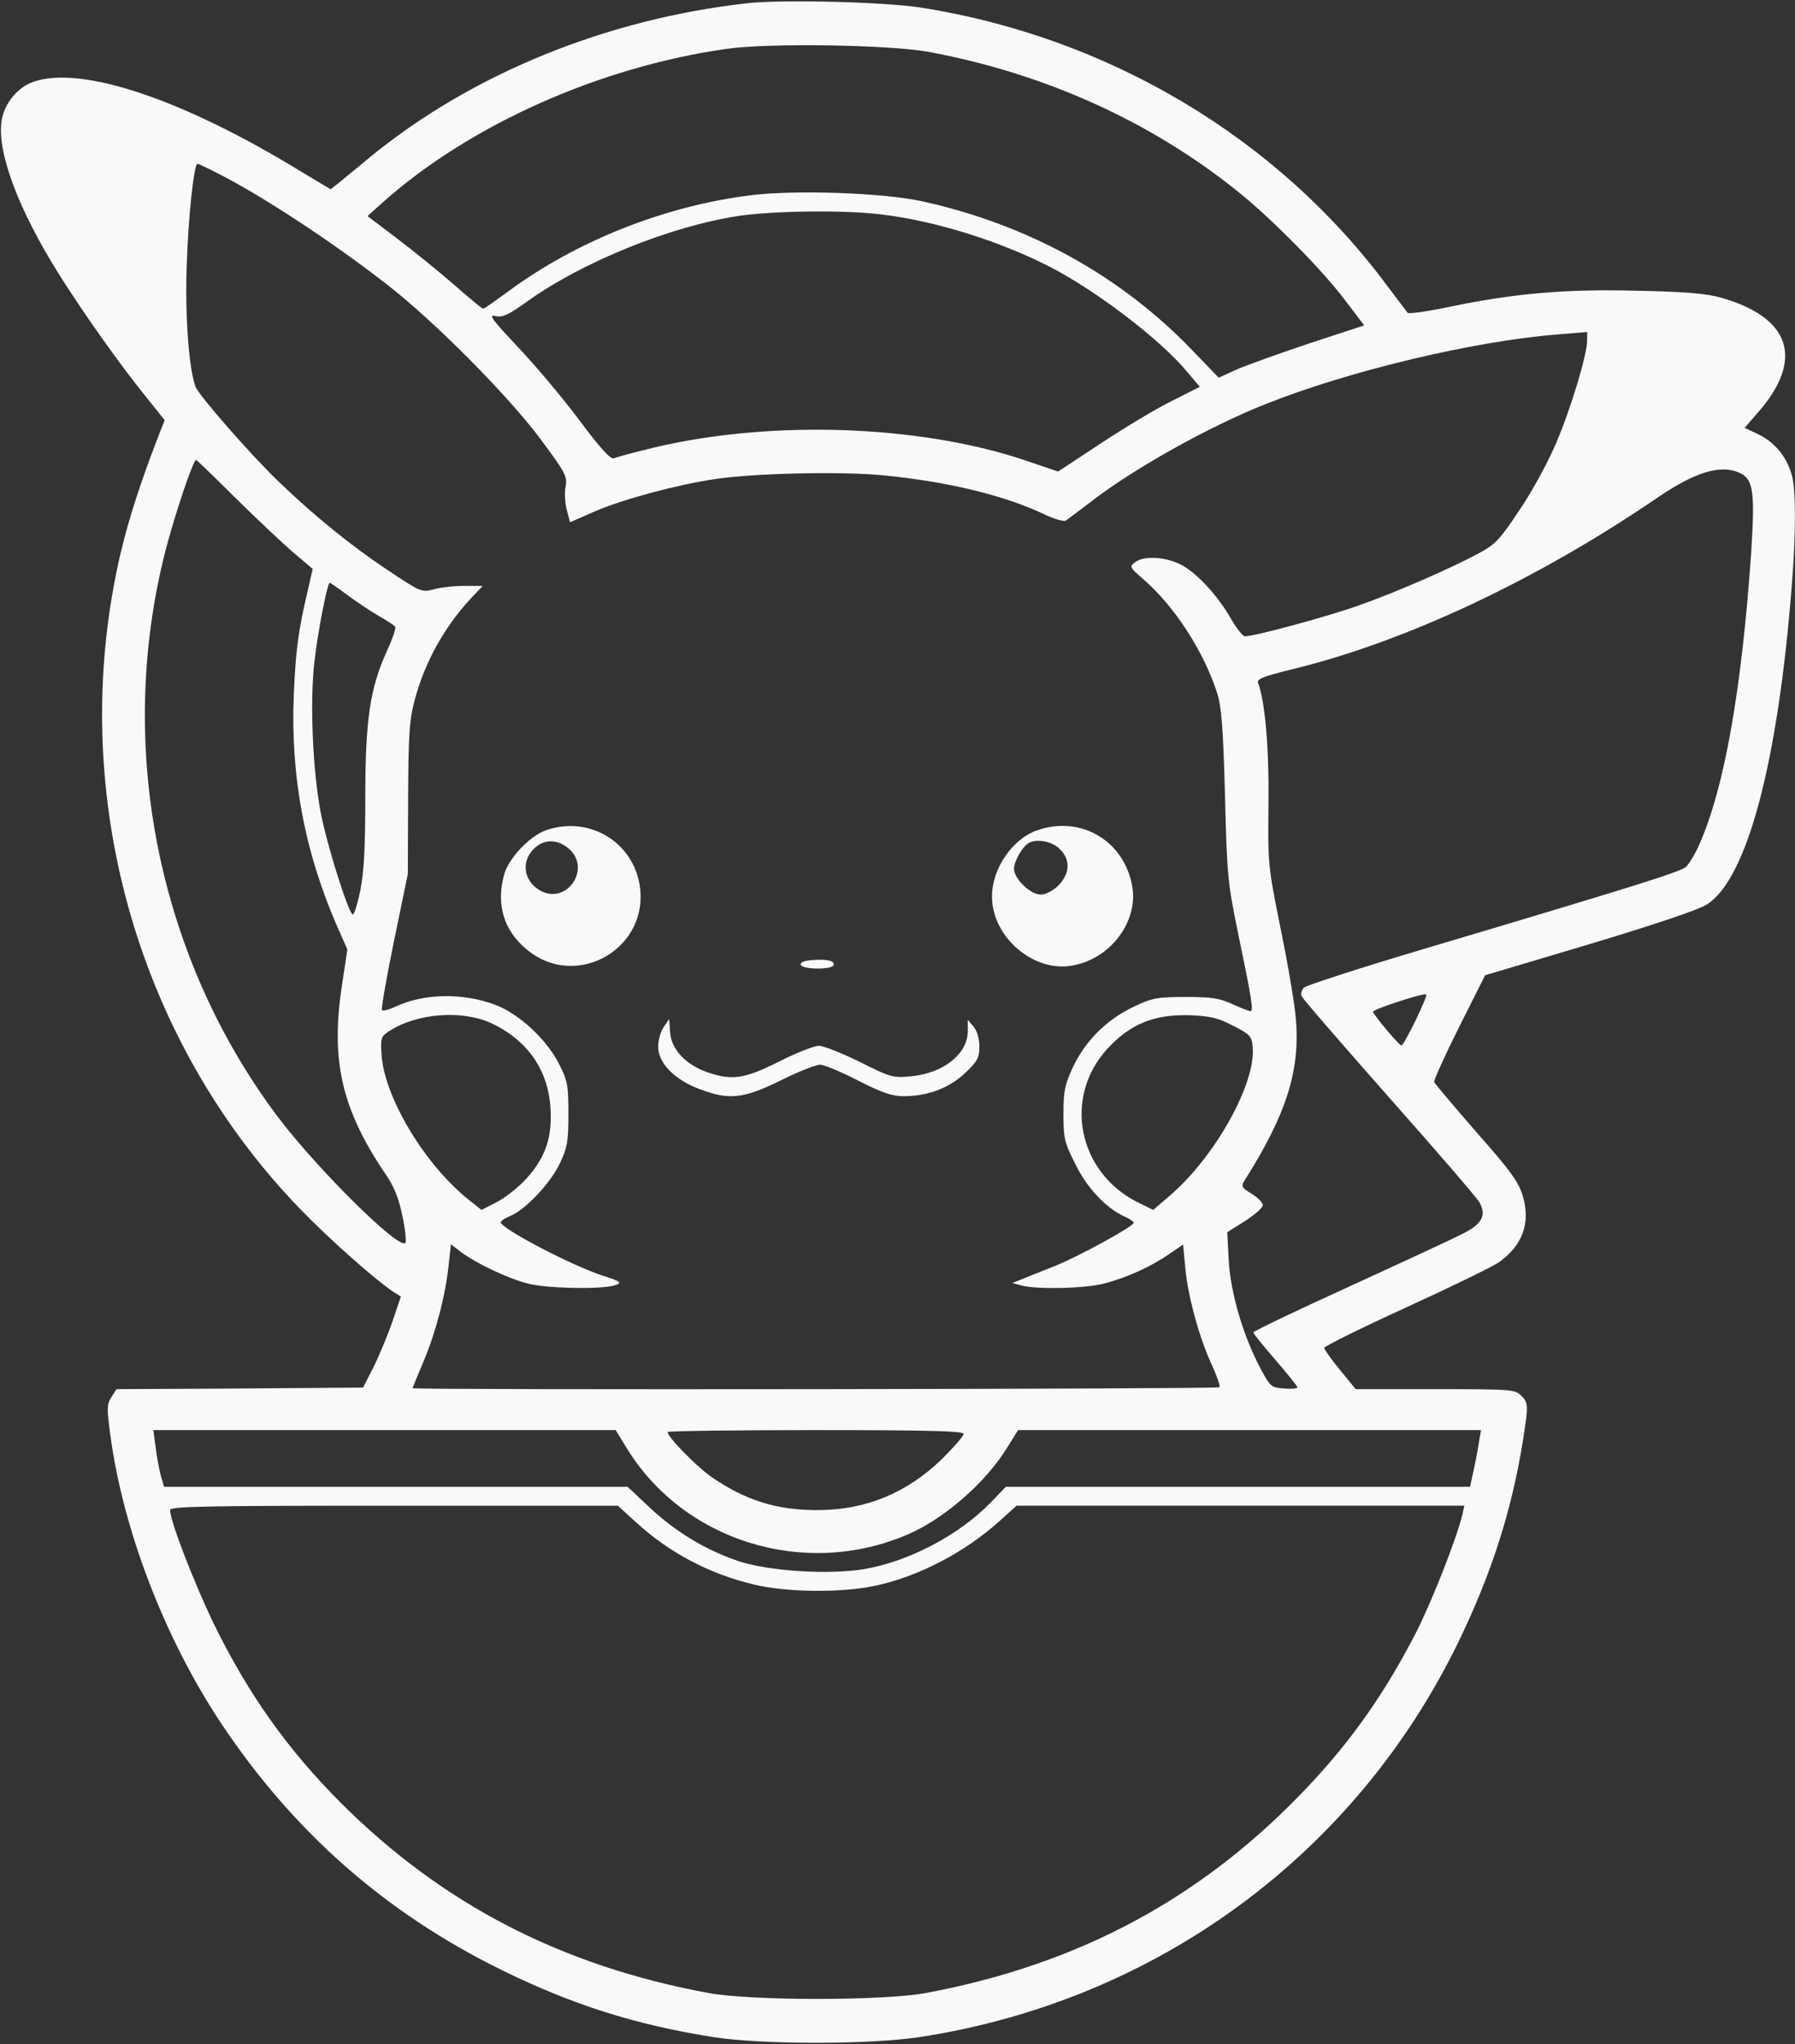 <svg xmlns="http://www.w3.org/2000/svg" version="1.0" width="570pt" height="649pt" viewBox="0 0 570 649" preserveAspectRatio="xMidYMid meet">

<rect x="0" y="0" width="570" height="649" fill="#333333" stroke="none"/>

<g transform="translate(0,649) scale(0.1,-0.1)" fill="#f9f9f9" stroke="none">
<path d="M2375 6480 c-449 -50 -876 -224 -1199 -488 -38 -32 -82 -67 -97 -80 l-29 -23 -100 60 c-372 227 -690 333 -842 282 -52 -17 -95 -70 -103 -125 -15 -100 54 -283 185 -491 79 -125 195 -288 273 -384 l60 -75 -18 -45 c-81 -210 -122 -351 -149 -511 -120 -707 104 -1439 598 -1949 93 -96 238 -224 295 -262 l24 -15 -27 -80 c-15 -43 -42 -108 -60 -144 l-33 -65 -391 -3 -392 -2 -16 -25 c-15 -23 -15 -36 -4 -118 40 -303 173 -648 351 -916 230 -346 523 -604 894 -786 222 -109 423 -173 670 -212 154 -24 496 -24 655 0 750 115 1381 577 1710 1252 105 216 169 415 205 635 19 121 19 126 -5 150 -19 19 -33 20 -272 20 l-253 0 -50 61 c-27 33 -50 65 -50 70 0 5 115 62 255 126 140 64 274 129 297 144 77 53 104 125 79 211 -13 44 -37 79 -147 203 -72 83 -133 155 -135 160 -1 6 34 84 79 174 l83 165 329 98 c203 61 347 109 374 126 128 79 227 449 271 1016 13 164 13 301 0 347 -16 58 -52 102 -102 128 l-48 23 41 47 c149 169 107 303 -116 366 -44 13 -115 19 -265 22 -229 6 -391 -8 -602 -52 -67 -14 -125 -22 -128 -18 -4 5 -32 42 -63 83 -349 472 -886 792 -1483 886 -118 18 -437 26 -549 14z m570 -154 c370 -68 709 -221 987 -445 106 -85 268 -249 340 -345 l60 -79 -174 -57 c-95 -32 -199 -69 -231 -83 l-57 -26 -83 86 c-227 237 -522 400 -859 474 -121 27 -405 37 -545 19 -273 -34 -552 -145 -769 -305 -41 -30 -76 -55 -80 -55 -3 0 -44 34 -91 75 -47 41 -128 107 -181 147 l-95 72 49 44 c276 246 689 430 1092 487 132 19 512 13 637 -9z m-2264 -381 c143 -71 369 -219 549 -359 149 -116 380 -348 485 -488 81 -109 87 -120 81 -153 -4 -19 -2 -52 4 -74 l10 -39 80 35 c88 38 263 85 380 102 124 19 404 25 535 12 207 -20 390 -65 516 -126 28 -13 57 -21 63 -18 6 4 42 31 80 60 135 105 379 241 557 311 264 105 659 199 922 220 l97 8 0 -26 c0 -45 -50 -212 -97 -323 -25 -60 -77 -156 -117 -215 -64 -96 -77 -110 -131 -139 -90 -48 -256 -121 -380 -165 -98 -35 -330 -98 -362 -98 -6 0 -26 24 -43 54 -43 76 -113 151 -163 175 -50 24 -115 27 -143 6 -18 -14 -17 -16 28 -55 98 -85 191 -229 233 -360 14 -44 19 -110 25 -325 6 -256 9 -279 42 -440 43 -206 49 -245 39 -245 -5 0 -30 10 -57 22 -40 19 -67 23 -149 23 -91 0 -106 -3 -165 -31 -86 -41 -153 -108 -192 -190 -27 -58 -31 -77 -31 -150 0 -77 3 -91 37 -158 37 -77 99 -142 157 -168 16 -7 29 -16 29 -20 0 -11 -171 -105 -250 -137 -41 -16 -88 -35 -105 -42 l-30 -12 25 -7 c45 -14 204 -11 265 5 74 19 150 54 208 94 l44 30 7 -75 c8 -89 45 -224 86 -311 15 -34 26 -64 22 -67 -5 -6 -2562 -9 -2562 -3 0 1 16 41 36 87 38 92 69 208 79 307 l7 63 31 -24 c49 -37 151 -85 214 -101 58 -15 226 -19 273 -6 28 8 22 13 -35 31 -97 31 -325 150 -325 170 0 4 14 13 31 20 49 21 127 104 157 167 24 51 27 70 27 158 0 91 -3 105 -30 158 -39 77 -127 159 -202 187 -103 39 -229 37 -320 -7 -18 -8 -36 -13 -40 -10 -3 4 14 102 38 219 l44 213 1 240 c1 209 4 250 22 317 32 117 91 224 175 316 l40 42 -59 0 c-33 0 -76 -5 -97 -11 -38 -10 -41 -9 -150 64 -113 75 -233 173 -340 276 -89 85 -255 275 -266 303 -21 56 -34 225 -28 387 5 154 23 321 34 321 3 0 27 -11 54 -25z m2119 -136 c168 -20 367 -82 526 -162 151 -76 362 -237 446 -340 l38 -45 -87 -44 c-48 -23 -149 -84 -225 -134 l-138 -91 -100 34 c-346 118 -841 132 -1220 33 -42 -10 -83 -22 -91 -25 -10 -4 -44 33 -110 122 -53 71 -141 175 -195 232 -80 85 -94 103 -72 98 23 -6 41 2 105 48 174 124 451 236 665 269 112 17 342 20 458 5z m-2050 -902 c69 -68 152 -146 184 -173 l59 -50 -16 -70 c-30 -127 -38 -188 -44 -329 -11 -260 35 -502 139 -739 l31 -70 -18 -120 c-35 -235 1 -388 137 -590 30 -43 44 -79 56 -137 9 -43 13 -81 9 -85 -21 -21 -277 232 -403 398 -383 508 -517 1179 -359 1798 29 113 88 290 98 290 1 0 59 -55 127 -123z m4774 82 c44 -20 49 -60 37 -252 -30 -434 -85 -749 -165 -928 -13 -30 -32 -61 -42 -71 -19 -16 -152 -58 -824 -258 -206 -61 -381 -118 -389 -125 -7 -7 -11 -19 -8 -27 2 -7 128 -152 278 -322 151 -170 280 -320 287 -333 23 -42 8 -70 -56 -101 -31 -16 -193 -91 -359 -167 -167 -76 -303 -141 -303 -145 0 -4 32 -43 70 -87 38 -44 70 -84 70 -87 0 -4 -19 -6 -42 -4 -41 3 -44 5 -75 63 -55 103 -95 239 -101 341 l-5 92 57 36 c31 20 56 42 56 50 0 8 -16 24 -35 36 -33 20 -35 24 -22 44 131 207 176 346 162 511 -3 44 -25 172 -48 285 -41 203 -41 207 -39 400 2 179 -11 323 -33 382 -5 12 17 21 107 43 360 87 781 285 1164 547 118 80 198 104 258 77z m-4421 -388 c29 -21 73 -51 99 -66 27 -15 50 -30 53 -35 3 -4 -9 -39 -26 -76 -54 -118 -69 -219 -69 -464 0 -159 -4 -237 -16 -298 -10 -46 -20 -79 -25 -75 -17 18 -80 219 -100 320 -26 135 -36 356 -20 487 11 96 41 246 48 246 2 0 27 -17 56 -39z m3392 -1351 c-22 -44 -41 -80 -45 -79 -8 1 -90 99 -90 107 0 8 162 61 169 55 3 -2 -13 -39 -34 -83z m-2933 -9 c113 -54 178 -147 186 -267 6 -94 -15 -157 -75 -224 -25 -28 -68 -62 -95 -76 l-49 -25 -39 31 c-138 109 -266 320 -278 456 -4 59 -3 63 23 80 88 58 233 69 327 25z m2355 -8 c53 -27 58 -33 61 -67 10 -115 -117 -344 -259 -468 l-57 -49 -51 25 c-188 96 -235 331 -96 485 74 81 151 112 267 108 63 -3 88 -9 135 -34z m-1930 -1335 c180 -300 568 -421 896 -279 115 49 247 165 313 272 l37 59 735 0 735 0 -7 -40 c-3 -22 -11 -63 -17 -90 l-11 -50 -737 0 -737 0 -49 -51 c-101 -103 -257 -185 -399 -210 -113 -19 -304 -7 -401 25 -106 36 -201 94 -284 172 l-68 64 -736 0 -736 0 -11 38 c-5 20 -13 61 -16 90 l-7 52 734 0 734 0 32 -52z m1073 40 c0 -7 -31 -42 -68 -79 -111 -108 -241 -162 -392 -163 -133 -1 -233 31 -342 106 -49 35 -138 126 -138 142 0 3 212 6 470 6 361 0 470 -3 470 -12z m-1041 -280 c106 -97 232 -164 374 -198 101 -25 276 -27 382 -5 140 29 288 106 401 208 l52 47 711 0 711 0 -6 -27 c-19 -79 -95 -271 -145 -371 -99 -193 -203 -342 -343 -491 -332 -353 -724 -566 -1216 -658 -136 -25 -554 -25 -690 0 -466 86 -844 281 -1166 602 -169 169 -295 345 -405 570 -62 128 -139 327 -139 361 0 12 107 14 711 14 l711 0 57 -52z" fill="#f9f9f9"/>
<path d="M1733 3854 c-52 -19 -118 -89 -132 -140 -26 -94 -2 -176 69 -236 161 -138 403 6 359 214 -29 133 -165 208 -296 162z m73 -58 c73 -62 -5 -179 -89 -134 -53 28 -64 92 -22 133 31 32 75 32 111 1z" fill="#f9f9f9"/>
<path d="M3293 3854 c-79 -28 -143 -122 -143 -210 0 -129 133 -243 257 -219 119 22 206 137 189 248 -24 147 -163 230 -303 181z m72 -59 c35 -34 33 -78 -4 -116 -18 -17 -40 -29 -56 -29 -33 0 -85 50 -85 82 0 23 24 66 44 80 24 17 77 8 101 -17z" fill="#f9f9f9"/>
<path d="M2577 3442 c-24 -2 -37 -8 -34 -15 5 -15 99 -16 104 -1 5 14 -21 20 -70 16z" fill="#f9f9f9"/>
<path d="M2108 3230 c-10 -13 -18 -42 -18 -63 0 -52 53 -106 133 -135 92 -35 138 -30 256 28 56 28 112 50 125 50 12 0 66 -22 120 -50 77 -39 108 -50 145 -50 77 0 146 26 196 74 39 37 45 48 45 83 0 25 -7 50 -18 63 l-19 23 0 -37 c0 -72 -78 -134 -182 -143 -55 -5 -64 -3 -161 46 -57 28 -115 51 -130 51 -14 0 -71 -22 -126 -50 -110 -55 -148 -61 -228 -34 -68 24 -114 72 -118 126 l-3 43 -17 -25z" fill="#f9f9f9"/>
</g>
</svg>